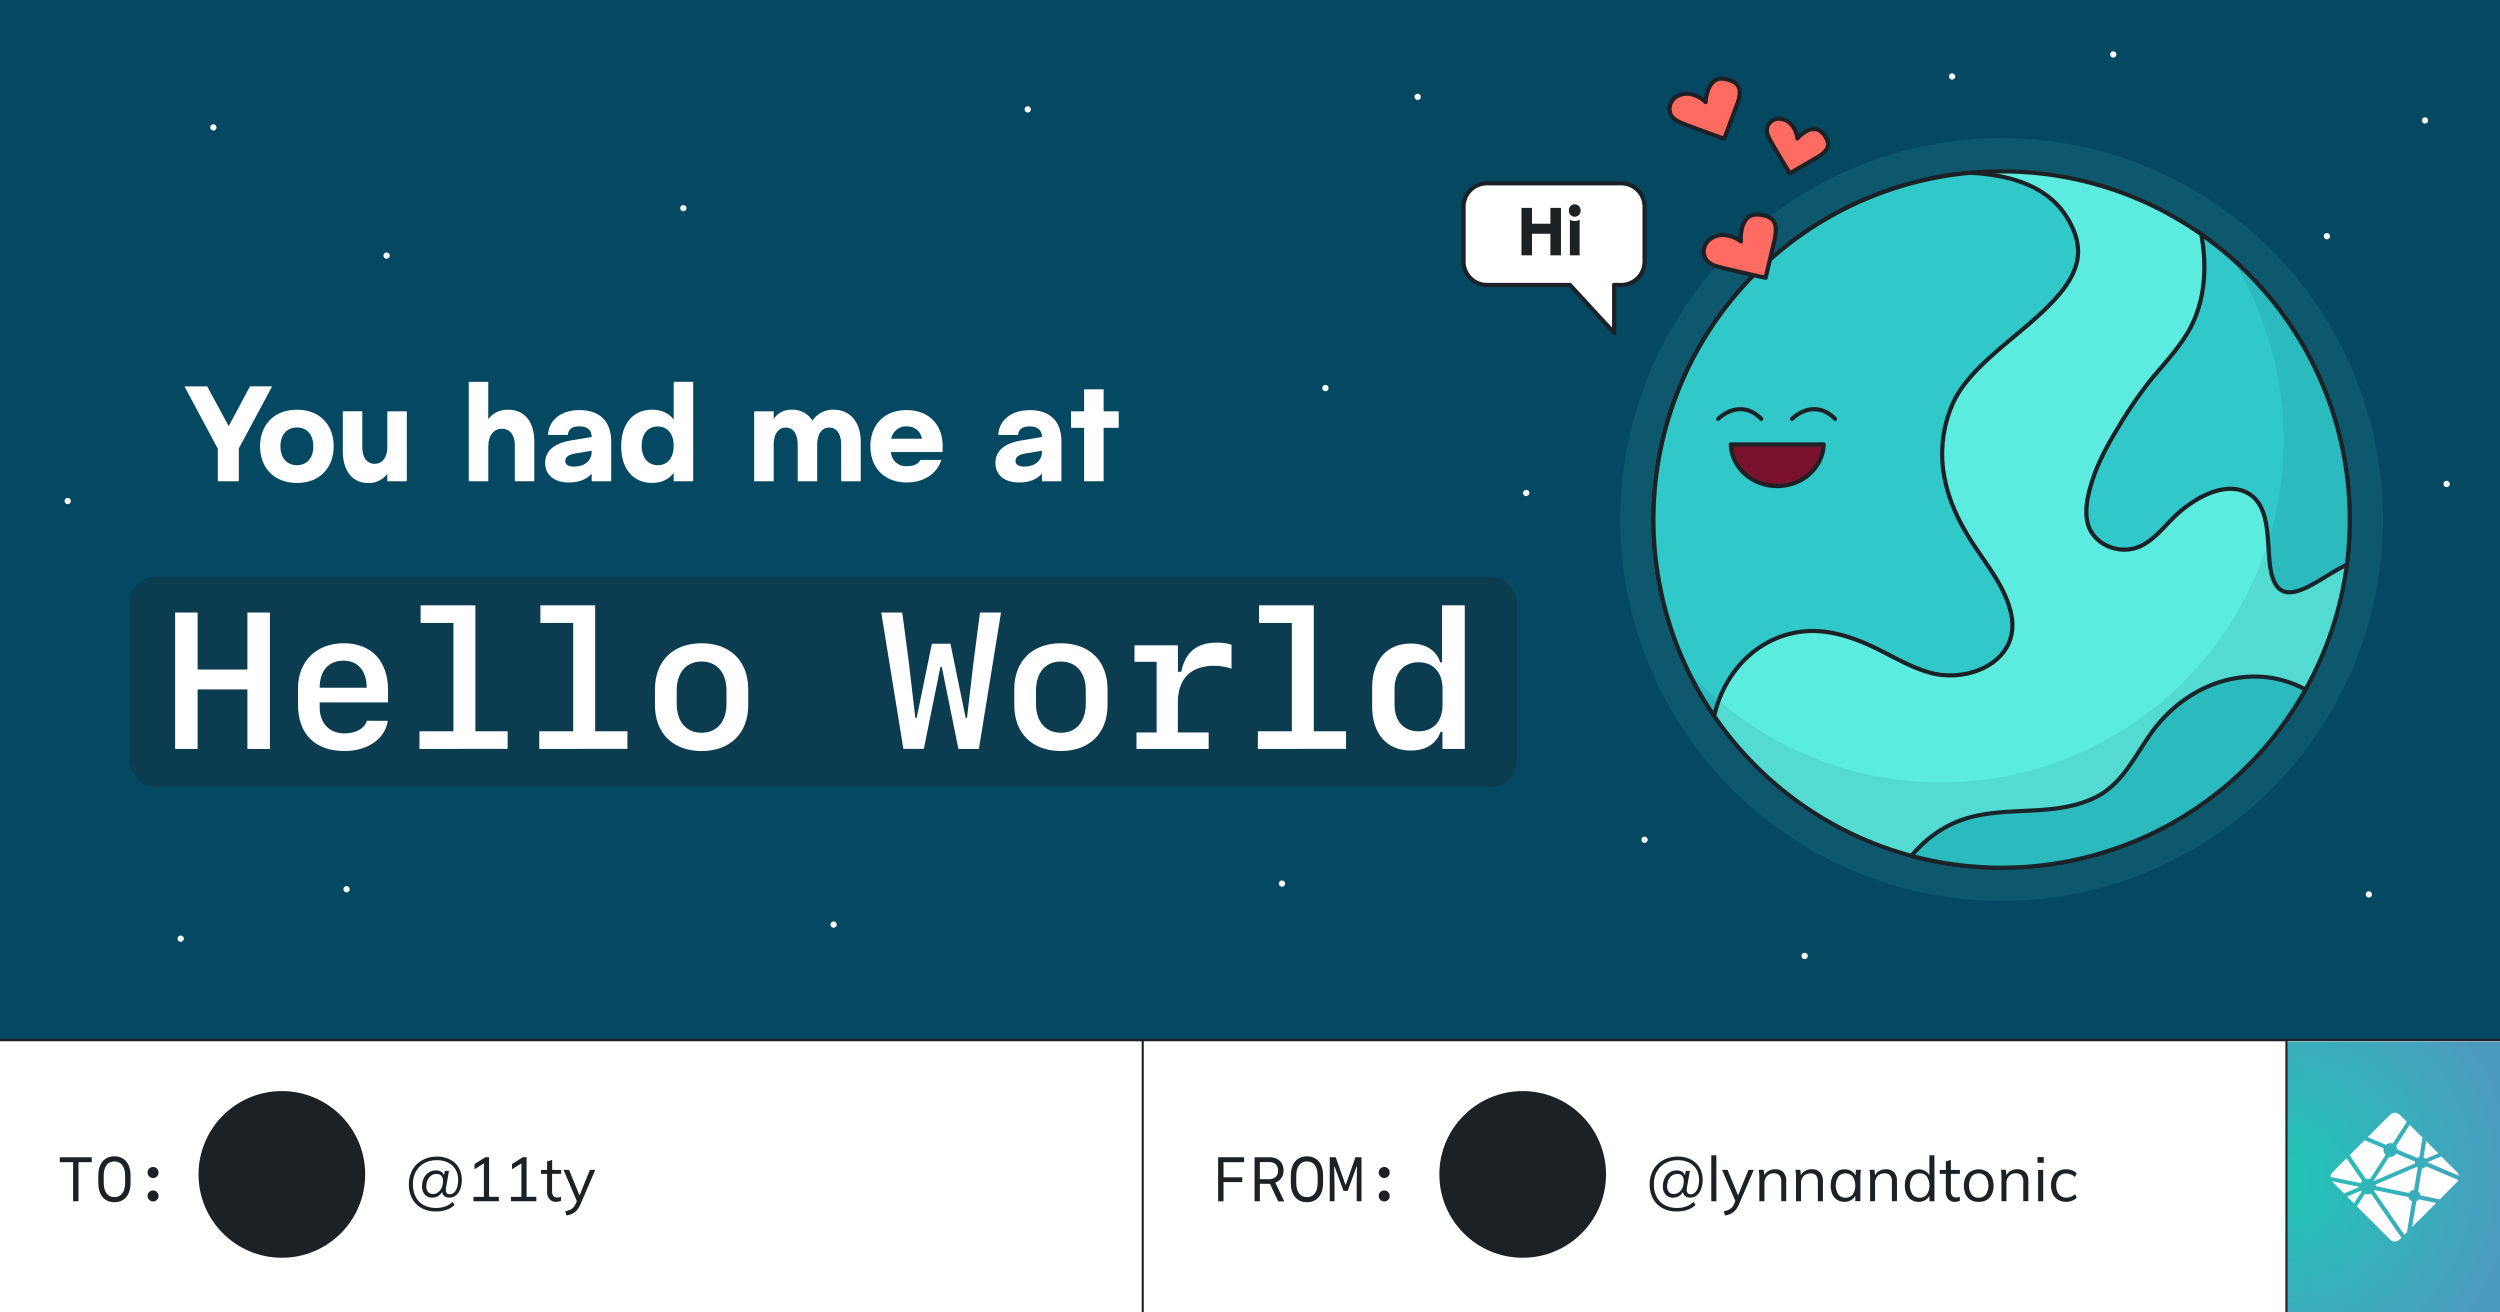 <svg xmlns="http://www.w3.org/2000/svg" xmlns:xlink="http://www.w3.org/1999/xlink" width="1200" height="630" viewBox="0 0 1200 630"><defs><radialGradient id="a" cx="1097.44" cy="565" r="111.35" gradientUnits="userSpaceOnUse"><stop offset="0" stop-color="#20c6b7"/><stop offset="1" stop-color="#4d9abf"/></radialGradient></defs><rect x="-70.07" y="-89.85" width="6221.73" height="2273.11" fill="#a6a6a6"/><rect width="1200" height="498.72" fill="#054861"/><circle cx="960.78" cy="249.36" r="183.06" fill="#5cebdf" opacity="0.1"/><rect x="62.23" y="276.8" width="665.86" height="100.97" rx="12.6" fill="#1c2126" opacity="0.3"/><circle cx="960.78" cy="249.36" r="167.11" fill="#5cebdf" stroke="#1c2126" stroke-miterlimit="10" stroke-width="2"/><path d="M965.21,294c-2.67-11.37-10.1-21-16.51-30.51-6.77-10-12.48-20.61-15-32.55a59.78,59.78,0,0,1,3.58-37.09c3.08-6.87,8-12.74,13.33-18,11.58-11.53,25.4-20.68,36.35-32.87,4.49-5,8.54-10.77,10-17.42,1.66-7.44-.83-14.67-4.69-21C982.79,89,964.56,84.16,947.45,83.05l-1.91-.1A167.11,167.11,0,0,0,822.83,343.68a56.57,56.57,0,0,1,2.67-8.76c6.82-17.19,21.6-30,40.31-31.83,9.64-.95,18.93,1.47,27.81,5,11.07,4.44,21.11,11.53,32.65,14.76C945.46,328.26,970.6,316.91,965.21,294Z" fill="#30c8c9" stroke="#1c2126" stroke-miterlimit="10" stroke-width="2"/><path d="M1049.4,160.8c-4.94,7.87-11.37,14.66-17.25,21.81A200.49,200.49,0,0,0,1016.86,205c-5,8.14-9.68,16.66-12.59,25.8-2.38,7.5-4.82,17.69-.25,24.84,4.19,6.56,12.8,9.52,20.24,7.63,8.13-2.07,13.76-9.71,19.5-15.28,8.22-8,24.23-18.13,35.86-10.88,8.52,5.32,8.64,17.54,9.33,26.39.49,6.17.52,20.22,9.28,20.78,7.94.52,18.6-8.71,28.26-13.22a167.23,167.23,0,0,0-69.88-158.56C1059.63,128.86,1058.42,146.42,1049.4,160.8Z" fill="#30c8c9" stroke="#1c2126" stroke-miterlimit="10" stroke-width="2"/><path d="M1085.05,324.83c-19-.93-36.36,7.94-48.59,22.1-10.41,12.05-15.8,28.69-31.05,36-19.72,9.43-42.16,3.63-62.42,10.17-10.39,3.36-18.79,9.72-25.51,17.7A167.28,167.28,0,0,0,1106.63,331,50.53,50.53,0,0,0,1085.05,324.83Z" fill="#30c8c9" stroke="#1c2126" stroke-miterlimit="10" stroke-width="2"/><path d="M778.18,88H713.73a11.2,11.2,0,0,0-11.21,11.2v26.37a11.2,11.2,0,0,0,11.21,11.2h39.86l21.19,23v-23h3.4a11.2,11.2,0,0,0,11.21-11.2V99.24A11.2,11.2,0,0,0,778.18,88Z" fill="#fff" stroke="#1c2126" stroke-linecap="round" stroke-linejoin="round" stroke-width="2"/><path d="M749.26,99.79v22.77h-5.07V112.21h-8.82v10.35H730.3V99.79h5.07v7.59h8.82V99.79Z" fill="#1c2126"/><path d="M758.68,101.05a2.81,2.81,0,1,1-5.61,0,2.81,2.81,0,1,1,5.61,0Zm-.45,4.35v17.16h-4.68V105.4a3.81,3.81,0,0,0,2.34.69A3.75,3.75,0,0,0,758.23,105.4Z" fill="#1c2126"/><path d="M114.63,215.26V231H104.55v-15.6l-16-29.94H99.45l10.32,19.08L120,185.44h10.62Z" fill="#fff"/><path d="M160.17,214.24c0,10-6.42,17.58-17.64,17.58s-17.7-7.56-17.7-17.58,6.42-17.58,17.7-17.58S160.17,204.22,160.17,214.24Zm-25.56,0c0,5.52,3.06,9.06,7.92,9.06s7.86-3.54,7.86-9.06-3-9.06-7.86-9.06S134.61,208.72,134.61,214.24Z" fill="#fff"/><path d="M195.27,197.44V231h-9.36v-3.6a11,11,0,0,1-9.18,4.44c-7.38,0-12.18-5.52-12.18-15.42v-19h9.36v17.22c0,5.1,2.34,8,5.94,8s6.06-3.06,6.06-7.92V197.44Z" fill="#fff"/><path d="M256.47,212v19h-9.36V213.82c0-5.16-2.46-8-6.24-8s-6.42,3.12-6.42,8l-.06-.42V231H225v-47.7h9.36v17.94a11.26,11.26,0,0,1,9.54-4.56C251.55,196.66,256.47,202.12,256.47,212Z" fill="#fff"/><path d="M293.37,211.84V231H284v-3.66c-2.34,2.7-6,4.26-10.92,4.26-7,0-11.4-3.54-11.4-9.36,0-5.28,3.48-9.3,12.24-10.8L284,209.74c0-3.24-2-5.1-5.82-5.1s-5.4,1.56-5.64,4.14h-9.48c.18-6.18,5.22-11.94,15.12-11.94C287.85,196.84,293.37,202.24,293.37,211.84Zm-9.36,5v-.48l-7.68,1.26c-4,.66-5,2-5,3.78,0,1.5,1.44,2.58,4.14,2.58C280.59,224,284,221.14,284,216.88Z" fill="#fff"/><path d="M332.73,183.28V231h-9.36v-4c-2.22,3-5.7,4.8-10.38,4.8-8.7,0-14.82-6.24-14.82-17.58s6.12-17.58,14.82-17.58c4.68,0,8.16,1.8,10.38,4.74V183.28ZM323.37,214c0-5.94-3.12-9.3-7.68-9.3S308,208.12,308,214s3.24,9.3,7.74,9.3S323.37,219.94,323.37,214Z" fill="#fff"/><path d="M413.13,212v19h-9.36V213.64c0-5.52-2.22-8.4-5.76-8.4s-5.76,3.12-5.76,8.34V231h-9.36V213.64c0-5.52-2.22-8.4-5.76-8.4s-5.76,3.12-5.76,8.34V231H362V197.44h9.36v3.66a10.06,10.06,0,0,1,8.7-4.44,11,11,0,0,1,9.9,5.28,11.79,11.79,0,0,1,10.14-5.28C408,196.66,413.13,202.54,413.13,212Z" fill="#fff"/><path d="M452.43,217H427.65a7.21,7.21,0,0,0,7.62,6.78c3.3,0,5.52-1.08,6.54-3h10c-1.92,6.3-8,10.8-16.62,10.8-10.5,0-17.4-6.9-17.4-17.34s6.78-17.4,17.34-17.4,17.34,6.84,17.34,17.28Zm-24.66-6.42h14.76c-.66-3.78-3.6-5.94-7.44-5.94A7.36,7.36,0,0,0,427.77,210.58Z" fill="#fff"/><path d="M509.48,211.84V231h-9.35v-3.66c-2.34,2.7-6,4.26-10.92,4.26-7,0-11.4-3.54-11.4-9.36,0-5.28,3.48-9.3,12.24-10.8l10.08-1.68c0-3.24-2-5.1-5.82-5.1s-5.4,1.56-5.64,4.14h-9.48c.18-6.18,5.22-11.94,15.12-11.94C504,196.84,509.48,202.24,509.48,211.84Zm-9.35,5v-.48l-7.68,1.26c-4,.66-5,2-5,3.78,0,1.5,1.44,2.58,4.14,2.58C496.71,224,500.13,221.14,500.13,216.88Z" fill="#fff"/><path d="M537,205.36h-7.26V231h-9.36V205.36h-6.3v-7.92h6.3V186.88h9.36v10.56H537Z" fill="#fff"/><path d="M118.75,359.49V330.92H94.86v28.57H84.06V294h10.8v27.38h23.89V294h10.81v65.53Z" fill="#fff"/><path d="M186.14,346c-1.18,8.54-9.63,14.49-20.75,14.49-14.17,0-22.35-8.13-22.35-22.3v-7.77c0-13,8.77-21.66,22-21.66s21.21,8.59,21.21,22.39v6H153.44v2.41c0,7.58,4.68,12.48,11.9,12.48,5.5,0,9.72-2.4,10.76-6.08Zm-32.7-15.89H176c0-8.09-4.18-13-11.13-13C157.71,317.12,153.44,322,153.44,330.11Z" fill="#fff"/><path d="M201.35,359.49V351h16.3V299H201.9v-8.45h26.29V351h15.48v8.45Z" fill="#fff"/><path d="M258.84,359.49V351h16.3V299H259.39v-8.45h26.29V351h15.48v8.45Z" fill="#fff"/><path d="M314.38,338.42v-7.59c0-13.53,8.67-22.07,22.38-22.07s22.39,8.54,22.39,22.07v7.59c0,13.53-8.67,22.07-22.39,22.07S314.38,352,314.38,338.42Zm10.44-7v6.41c0,8.58,4.59,13.89,11.94,13.89s11.95-5.31,11.95-13.89v-6.41c0-8.58-4.59-13.89-11.95-13.89S324.82,322.84,324.82,331.42Z" fill="#fff"/><path d="M451.43,320l-8,39.46h-9.81L423,294h10.08l3.18,24.11,3.09,26.48H440l7.31-35.6h8.9l7.31,35.6h.64l3.09-26.48L470.41,294h10.08l-10.63,65.53h-9.81l-8-39.46Z" fill="#fff"/><path d="M486.85,338.42v-7.59c0-13.53,8.67-22.07,22.38-22.07s22.39,8.54,22.39,22.07v7.59c0,13.53-8.67,22.07-22.39,22.07S486.85,352,486.85,338.42Zm10.44-7v6.41c0,8.58,4.59,13.89,11.94,13.89s11.95-5.31,11.95-13.89v-6.41c0-8.58-4.59-13.89-11.95-13.89S497.29,322.84,497.29,331.42Z" fill="#fff"/><path d="M565.36,351.59h14.8v7.9H545.52v-7.9h9.67V317.67H544.56v-7.91H565.4v12.72H567c2-9.58,7.58-14,17-14a20.83,20.83,0,0,1,7.13,1V321a25.07,25.07,0,0,0-8.22-1.41c-11.49,0-17.53,6.27-17.53,17.76Z" fill="#fff"/><path d="M603.78,359.49V351h16.3V299H604.32v-8.45h26.29V351H646.1v8.45Z" fill="#fff"/><path d="M658.63,339v-8.86c0-13.21,7.09-21.25,18.48-21.25,7.18,0,12.31,3.22,14.17,9h.91V290.55h10.9v68.94H692.37v-8.18h-.91c-2.09,5.82-7.13,8.95-14.35,8.95C665.72,360.26,658.63,352.27,658.63,339Zm33.79-.64v-7.76c0-7.86-4.41-12.72-11.49-12.72s-11.54,4.91-11.54,12.72v7.76c0,7.81,4.41,12.67,11.54,12.67S692.42,346.18,692.42,338.37Z" fill="#fff"/><path d="M1071.18,123.93a164.44,164.44,0,0,1-261,197.9,167.12,167.12,0,1,0,261-197.9Z" fill="#054861" opacity="0.1"/><path d="M1014.35,27.64a1.5,1.5,0,0,0,0-3,1.5,1.5,0,0,0,0,3Z" fill="#fff"/><path d="M937,38.2a1.5,1.5,0,0,0,0-3,1.5,1.5,0,0,0,0,3Z" fill="#fff"/><path d="M680.48,48a1.5,1.5,0,0,0,0-3,1.5,1.5,0,0,0,0,3Z" fill="#fff"/><path d="M636.21,187.78a1.5,1.5,0,0,0,0-3,1.5,1.5,0,0,0,0,3Z" fill="#fff"/><path d="M732.56,238.13a1.5,1.5,0,0,0,0-3,1.5,1.5,0,0,0,0,3Z" fill="#fff"/><path d="M615.37,425.62a1.5,1.5,0,0,0,0-3,1.5,1.5,0,0,0,0,3Z" fill="#fff"/><path d="M789.39,404.59a1.5,1.5,0,0,0,0-3,1.5,1.5,0,0,0,0,3Z" fill="#fff"/><path d="M866.23,460.34a1.5,1.5,0,0,0,0-3,1.5,1.5,0,0,0,0,3Z" fill="#fff"/><path d="M1137.06,430.83a1.5,1.5,0,0,0,0-3,1.5,1.5,0,0,0,0,3Z" fill="#fff"/><path d="M1174.39,233.79a1.5,1.5,0,0,0,0-3,1.5,1.5,0,0,0,0,3Z" fill="#fff"/><path d="M1116.9,114.87a1.5,1.5,0,0,0,0-3,1.5,1.5,0,0,0,0,3Z" fill="#fff"/><path d="M1164,59.31a1.5,1.5,0,0,0,0-3,1.5,1.5,0,0,0,0,3Z" fill="#fff"/><path d="M328,101.41a1.5,1.5,0,0,0,0-3,1.5,1.5,0,0,0,0,3Z" fill="#fff"/><path d="M185.57,124.19a1.5,1.5,0,0,0,0-3,1.5,1.5,0,0,0,0,3Z" fill="#fff"/><path d="M102.41,62.68a1.5,1.5,0,0,0,0-3,1.5,1.5,0,0,0,0,3Z" fill="#fff"/><path d="M877.46,68.73a7,7,0,0,0-1.15-2.92,7.78,7.78,0,0,0-4-3.67,7.16,7.16,0,0,0-5.55,1,16,16,0,0,0-4,3.29,12.86,12.86,0,0,0-2.83-6.6,8,8,0,0,0-6.5-2.84,5.87,5.87,0,0,0-5.24,4.43c-.44,2.31.76,4.58,1.93,6.62q4.39,7.65,9,15.15L872,75.7C874.7,74.12,877.77,71.84,877.46,68.73Z" fill="#ff6b60" stroke="#1c2126" stroke-linejoin="round" stroke-width="2"/><path d="M833.53,40.32a8,8,0,0,0-3.15-1.77c-2-.72-4.26-1.19-6.24-.4s-3.41,2.88-4.22,5a18.54,18.54,0,0,0-1.2,5.84,14.79,14.79,0,0,0-7.31-3.85,9.25,9.25,0,0,0-7.9,2.18A6.76,6.76,0,0,0,802,55.05c1.28,2.39,4,3.56,6.54,4.54q9.48,3.64,19.09,7l6-16.06C835,47.15,836.07,42.89,833.53,40.32Z" fill="#ff6b60" stroke="#1c2126" stroke-linejoin="round" stroke-width="2"/><path d="M850.14,104.82a8.86,8.86,0,0,0-3.56-1.45c-2.22-.49-4.66-.69-6.64.41s-3.22,3.49-3.79,5.8a19.2,19.2,0,0,0-.49,6.32,15.78,15.78,0,0,0-8.24-3.09,9.81,9.81,0,0,0-8,3.35,7.17,7.17,0,0,0-.52,8.39c1.66,2.36,4.7,3.23,7.5,3.92q10.5,2.59,21.08,4.86l4.23-17.75C852.56,111.84,853.16,107.19,850.14,104.82Z" fill="#ff6b60" stroke="#1c2126" stroke-linejoin="round" stroke-width="2"/><path d="M400.14,445.3a1.5,1.5,0,0,0,0-3,1.5,1.5,0,0,0,0,3Z" fill="#fff"/><path d="M166.35,428.35a1.5,1.5,0,0,0,0-3,1.5,1.5,0,0,0,0,3Z" fill="#fff"/><path d="M86.73,452.07a1.5,1.5,0,0,0,0-3,1.5,1.5,0,0,0,0,3Z" fill="#fff"/><path d="M493.31,54a1.5,1.5,0,0,0,0-3,1.5,1.5,0,0,0,0,3Z" fill="#fff"/><path d="M32.51,242a1.5,1.5,0,0,0,0-3,1.5,1.5,0,0,0,0,3Z" fill="#fff"/><path d="M824.74,201.05s10.16-10.49,20.65,0" fill="none" stroke="#1c2126" stroke-linecap="round" stroke-miterlimit="10" stroke-width="2"/><path d="M860.16,201.05s10.17-10.49,20.66,0" fill="none" stroke="#1c2126" stroke-linecap="round" stroke-miterlimit="10" stroke-width="2"/><path d="M830.78,213.32c.36,11.09,10.19,20,22.3,20s21.94-8.89,22.3-20Z" fill="#7a122d" stroke="#1c2126" stroke-linecap="round" stroke-linejoin="round" stroke-width="2"/><rect y="500" width="1200" height="130" fill="#fff"/><rect x="1097.49" y="500" width="102.51" height="130" fill="url(#a)"/><line y1="499.19" x2="1200" y2="499.19" fill="none" stroke="#1c2126" stroke-miterlimit="10"/><line x1="1097.49" y1="498.72" x2="1097.49" y2="630" fill="none" stroke="#1c2126" stroke-miterlimit="10"/><path d="M35.09,576.62V557.86H28.7v-2.38H44.05v2.38H37.67v18.76Z" fill="#1c2126"/><path d="M54.92,577.06c-4.8,0-7.75-3.46-7.75-9.3v-3.41c0-5.85,2.95-9.31,7.75-9.31s7.75,3.46,7.75,9.31v3.41C62.67,573.6,59.73,577.06,54.92,577.06Zm5.14-9.31v-3.39c0-4.41-1.93-6.87-5.14-6.87s-5.14,2.46-5.14,6.87v3.39c0,4.4,1.93,6.87,5.14,6.87S60.06,572.15,60.06,567.75Z" fill="#1c2126"/><path d="M70.82,562.75a2.65,2.65,0,1,1,2.65,2.71A2.7,2.7,0,0,1,70.82,562.75Zm0,11.25a2.65,2.65,0,1,1,2.65,2.71A2.69,2.69,0,0,1,70.82,574Z" fill="#1c2126"/><path d="M209.27,581.51a14.89,14.89,0,0,1-5.34-.91,11.41,11.41,0,0,1-6.75-6.75,14.91,14.91,0,0,1-.93-5.39,14.58,14.58,0,0,1,1-5.4,11.83,11.83,0,0,1,2.76-4.18,12.58,12.58,0,0,1,4.26-2.72,14.82,14.82,0,0,1,5.43-1,14.26,14.26,0,0,1,4.87.8,11,11,0,0,1,3.8,2.26,9.83,9.83,0,0,1,2.44,3.51,11.69,11.69,0,0,1,.86,4.56,12.33,12.33,0,0,1-.75,4.5,6.89,6.89,0,0,1-2.07,3,4.86,4.86,0,0,1-3.12,1.05,3.48,3.48,0,0,1-2.73-1,3.58,3.58,0,0,1-.78-2.81l.54.15a6.19,6.19,0,0,1-2.18,2.75,5.2,5.2,0,0,1-3,.94,4.69,4.69,0,0,1-3.68-1.45,5.79,5.79,0,0,1-1.3-4,8.75,8.75,0,0,1,.85-3.94,6.69,6.69,0,0,1,2.36-2.7,6.14,6.14,0,0,1,3.42-1,4.45,4.45,0,0,1,2.77.81,3.8,3.8,0,0,1,1.4,2.28H213l.51-2.82h2l-1.38,7.77c0,.26-.08.51-.11.75s0,.46,0,.66a2.16,2.16,0,0,0,.46,1.5,1.81,1.81,0,0,0,1.4.51,2.93,2.93,0,0,0,2.1-.87,5.81,5.81,0,0,0,1.41-2.41,11.59,11.59,0,0,0,.51-3.62,10.11,10.11,0,0,0-.72-3.9,8.21,8.21,0,0,0-2.07-3,9.34,9.34,0,0,0-3.23-1.89,12.51,12.51,0,0,0-4.18-.66,12.93,12.93,0,0,0-4.73.83,10.42,10.42,0,0,0-3.63,2.34,10.18,10.18,0,0,0-2.32,3.64,13.24,13.24,0,0,0-.81,4.74,12.85,12.85,0,0,0,1.35,6.09,9.3,9.3,0,0,0,3.86,3.92,12.09,12.09,0,0,0,5.89,1.36,12.82,12.82,0,0,0,4.53-.76,8.71,8.71,0,0,0,3.36-2.18l1,1.47a9.5,9.5,0,0,1-3.8,2.34A15.33,15.33,0,0,1,209.27,581.51Zm-1.44-8.4a4,4,0,0,0,2.46-.79,5.3,5.3,0,0,0,1.69-2.21,8,8,0,0,0,.62-3.21,3.73,3.73,0,0,0-.75-2.55,3,3,0,0,0-2.37-.84,4.29,4.29,0,0,0-2.48.75,5.1,5.1,0,0,0-1.72,2.07,7,7,0,0,0-.63,3.06,4.12,4.12,0,0,0,.82,2.76A3,3,0,0,0,207.83,573.11Z" fill="#1c2126"/><path d="M227.27,576.62v-2.13h5V557.6h1.32l-5.82,3.63v-2.49l5.19-3.27h1.8v19h4.68v2.13Z" fill="#1c2126"/><path d="M245.27,576.62v-2.13h5V557.6h1.32l-5.82,3.63v-2.49l5.19-3.27h1.8v19h4.68v2.13Z" fill="#1c2126"/><path d="M267.17,576.89a4.37,4.37,0,0,1-3.39-1.27,5.55,5.55,0,0,1-1.17-3.86v-8.31h-2.94v-1.89h2.94v-4.11l2.43-.69v4.8h4.32v1.89H265v8a4.16,4.16,0,0,0,.61,2.57,2.23,2.23,0,0,0,1.85.76,4.52,4.52,0,0,0,1-.1,5.14,5.14,0,0,0,.81-.26v2a4.69,4.69,0,0,1-1,.29A6.46,6.46,0,0,1,267.17,576.89Z" fill="#1c2126"/><path d="M271.91,583.43l-.57-2a12.5,12.5,0,0,0,2.35-.76,4.67,4.67,0,0,0,1.58-1.16,6.51,6.51,0,0,0,1.08-1.8l.78-1.77-.06,1-6.57-15.39h2.64l5.43,13.23h-.78l5.37-13.23h2.55l-7,16.32a11.58,11.58,0,0,1-1.32,2.42,7.58,7.58,0,0,1-1.55,1.59,7,7,0,0,1-1.81,1A13.08,13.08,0,0,1,271.91,583.43Z" fill="#1c2126"/><circle cx="135.29" cy="563.72" r="40" fill="#1c2126"/><path d="M1163.33,555.54h0l0,0a.19.19,0,0,1,0-.15l1.25-7.62,5.84,5.85-6.08,2.58h-.08l0,0A2.57,2.57,0,0,0,1163.33,555.54Zm8.48-.46,6.25,6.25c1.3,1.3,2,1.95,2.19,2.7l.09.33L1165.4,558h0c-.06,0-.12,0-.12-.11s.07-.1.13-.12h0Zm8.27,11.29a11.28,11.28,0,0,1-2,2.3l-7,7.05-9.12-1.9h0c-.09,0-.17,0-.17-.1a2.75,2.75,0,0,0-1.06-1.93s0-.09,0-.14v0l1.71-10.52v0c0-.08,0-.17.1-.17a2.81,2.81,0,0,0,1.87-1.07.1.1,0,0,1,0,0,.22.22,0,0,1,.17,0l15.56,6.58Zm-10.68,11-11.59,11.58,2-12.19h0a.09.09,0,0,1,0-.05s0,0,.09-.07h0a2.88,2.88,0,0,0,1.12-.83.25.25,0,0,1,.15-.1h0l8.16,1.68Zm-14,14-1.31,1.3-14.44-20.87,0,0a.18.18,0,0,1,0-.1s0,0,0-.06v0a2.12,2.12,0,0,0,.12-.2l0-.06h0a.27.27,0,0,1,.08-.1.17.17,0,0,1,.12,0l16,3.3a.18.18,0,0,1,.12.05.09.09,0,0,1,0,.07,2.81,2.81,0,0,0,1.66,1.89s0,.08,0,.13l0,.07C1157.55,578,1155.82,588.53,1155.36,591.38Zm-2.73,2.72a6.1,6.1,0,0,1-2.17,1.67,3.24,3.24,0,0,1-2,0c-.75-.24-1.4-.89-2.7-2.19l-14.5-14.5,3.79-5.88a.2.2,0,0,1,.06-.07.16.16,0,0,1,.15,0A3.93,3.93,0,0,0,1138,573s.09,0,.12,0l0,0,14.51,21.06Zm-22.72-16.42-3.32-3.33,6.57-2.8h0s.09.05.11.1l.21.3,0,0a.09.09,0,0,1,0,.08l-3.63,5.63Zm-4.8-4.8-4.21-4.21c-.71-.71-1.23-1.23-1.59-1.68l12.8,2.65h0c.08,0,.17,0,.17.1s-.1.12-.18.15l0,0Zm-6.54-8a3.54,3.54,0,0,1,.15-.8c.24-.75.89-1.4,2.18-2.7l5.39-5.39q3.72,5.4,7.46,10.78c0,.06.09.13,0,.18a4.35,4.35,0,0,0-.63.85.28.28,0,0,1-.09.1H1133l-14.43-3Zm9.16-10.33,7.24-7.24c.68.3,3.16,1.34,5.38,2.28l3.68,1.56a.17.17,0,0,1,.11.09.12.12,0,0,1,0,.1,3.22,3.22,0,0,0,.85,2.94s0,.12,0,.18l0,0-7.35,11.38a.31.31,0,0,1-.07.09.22.22,0,0,1-.14,0,3.2,3.2,0,0,0-.87-.12,5.05,5.05,0,0,0-.84.1h0s-.06,0-.08,0a.3.3,0,0,1-.08-.08l-7.75-11.31Zm8.71-8.7,9.37-9.38c1.3-1.3,2-1.95,2.7-2.19a3.24,3.24,0,0,1,2,0c.75.24,1.4.89,2.7,2.19l2,2-6.67,10.33-.07.08a.22.22,0,0,1-.14,0,3.39,3.39,0,0,0-3.1.59s-.11,0-.16,0C1144.18,549.07,1137.41,546.21,1136.44,545.8Zm20.16-5.93,6.16,6.15-1.48,9.19v0a.14.14,0,0,1,0,.06s0,0-.08.05a2.8,2.8,0,0,0-.88.44l0,0a.1.1,0,0,1-.07,0s0,0-.07,0l-9.38-4h0c-.06,0-.13-.05-.13-.12a3.39,3.39,0,0,0-.5-1.47c0-.08-.09-.15,0-.23Zm-6.34,13.88,8.8,3.72a.19.19,0,0,1,.12.09.17.17,0,0,1,0,.1,1.79,1.79,0,0,0,0,.42v.25c0,.06-.06.08-.12.11h0l-19.58,8.35a.11.11,0,0,1-.09,0s0-.12,0-.18l0,0,7.23-11.19v0c0-.07.09-.15.17-.15l.07,0a3.75,3.75,0,0,0,.45,0,3.25,3.25,0,0,0,2.73-1.45l0-.06A.15.15,0,0,1,1150.26,553.75Zm-10.07,14.81,19.8-8.45a.09.09,0,0,1,.06,0,2.82,2.82,0,0,0,.29.25l0,0s.08.05.09.1a.08.08,0,0,1,0,0L1158.77,571v0c0,.08,0,.17-.1.17a2.75,2.75,0,0,0-2.21,1.37h0a.18.18,0,0,1-.08.09.14.14,0,0,1-.11,0l-15.8-3.25S1140.21,568.56,1140.19,568.56Z" fill="#fff"/><line x1="548.51" y1="498.72" x2="548.51" y2="630" fill="none" stroke="#1c2126" stroke-miterlimit="10"/><path d="M584.7,576.62V555.48h12.46v2.38h-9.87v7.25h9v2.3h-9v9.21Z" fill="#1c2126"/><path d="M604.74,568.2v8.42h-2.55V555.48h7.09c4.19,0,6.81,2.44,6.81,6.36a5.91,5.91,0,0,1-3.94,5.83l4.31,9h-2.92l-3.94-8.42Zm0-2.18h4.19c2.91,0,4.55-1.48,4.55-4.12s-1.61-4.12-4.44-4.12h-4.3Z" fill="#1c2126"/><path d="M627.34,577.06c-4.81,0-7.75-3.46-7.75-9.3v-3.41c0-5.85,2.94-9.31,7.75-9.31s7.75,3.46,7.75,9.31v3.41C635.09,573.6,632.14,577.06,627.34,577.06Zm5.14-9.31v-3.39c0-4.41-1.93-6.87-5.14-6.87s-5.14,2.46-5.14,6.87v3.39c0,4.4,1.93,6.87,5.14,6.87S632.48,572.15,632.48,567.75Z" fill="#1c2126"/><path d="M640.57,576.62h-2.3V555.48h2.88l4.65,13.13H646l4.61-13.13h2.9v21.14h-2.3v-8.11l.13-8.56h-.19l-4.25,11.71h-2L640.62,560h-.19l.14,8.56Z" fill="#1c2126"/><path d="M661.78,562.75a2.65,2.65,0,1,1,2.65,2.71A2.7,2.7,0,0,1,661.78,562.75Zm0,11.25a2.65,2.65,0,1,1,2.65,2.71A2.69,2.69,0,0,1,661.78,574Z" fill="#1c2126"/><path d="M804.86,581.51a14.89,14.89,0,0,1-5.34-.91,11.41,11.41,0,0,1-6.75-6.75,14.91,14.91,0,0,1-.93-5.39,14.58,14.58,0,0,1,1-5.4,11.83,11.83,0,0,1,2.76-4.18,12.58,12.58,0,0,1,4.26-2.72,14.82,14.82,0,0,1,5.43-1,14.31,14.31,0,0,1,4.88.8,11,11,0,0,1,3.79,2.26,10,10,0,0,1,2.45,3.51,11.69,11.69,0,0,1,.85,4.56,12.33,12.33,0,0,1-.75,4.5,6.89,6.89,0,0,1-2.07,3,4.86,4.86,0,0,1-3.12,1.05,3.48,3.48,0,0,1-2.73-1,3.58,3.58,0,0,1-.78-2.81l.54.15a6.18,6.18,0,0,1-2.17,2.75,5.24,5.24,0,0,1-3,.94,4.67,4.67,0,0,1-3.67-1.45,5.8,5.8,0,0,1-1.31-4,8.75,8.75,0,0,1,.86-3.94,6.66,6.66,0,0,1,2.35-2.7,6.14,6.14,0,0,1,3.42-1,4.48,4.48,0,0,1,2.78.81,3.79,3.79,0,0,1,1.39,2.28h-.36l.51-2.82h2l-1.38,7.77c0,.26-.07.51-.1.75a5.42,5.42,0,0,0,0,.66,2.16,2.16,0,0,0,.47,1.5,1.78,1.78,0,0,0,1.39.51,2.93,2.93,0,0,0,2.1-.87,5.81,5.81,0,0,0,1.41-2.41,11.59,11.59,0,0,0,.51-3.62,10.11,10.11,0,0,0-.72-3.9,8.21,8.21,0,0,0-2.07-3,9.29,9.29,0,0,0-3.22-1.89,12.57,12.57,0,0,0-4.19-.66,12.88,12.88,0,0,0-4.72.83,10.42,10.42,0,0,0-3.63,2.34,10.21,10.21,0,0,0-2.33,3.64,13.24,13.24,0,0,0-.81,4.74,12.85,12.85,0,0,0,1.35,6.09,9.35,9.35,0,0,0,3.86,3.92,12.12,12.12,0,0,0,5.89,1.36,12.82,12.82,0,0,0,4.53-.76,8.71,8.71,0,0,0,3.36-2.18l1,1.47A9.46,9.46,0,0,1,810,580.7,15.39,15.39,0,0,1,804.86,581.51Zm-1.44-8.4a4,4,0,0,0,2.46-.79,5.31,5.31,0,0,0,1.7-2.21,8,8,0,0,0,.61-3.21,3.73,3.73,0,0,0-.75-2.55,3,3,0,0,0-2.37-.84,4.26,4.26,0,0,0-2.47.75,5.12,5.12,0,0,0-1.73,2.07,7,7,0,0,0-.63,3.06,4.12,4.12,0,0,0,.83,2.76A2.93,2.93,0,0,0,803.42,573.11Z" fill="#1c2126"/><path d="M821.42,576.62V554.54h2.43v22.08Z" fill="#1c2126"/><path d="M828,583.43l-.57-2a12.62,12.62,0,0,0,2.36-.76,4.63,4.63,0,0,0,1.57-1.16,6.51,6.51,0,0,0,1.08-1.8l.78-1.77-.06,1-6.57-15.39h2.64l5.43,13.23h-.78l5.37-13.23h2.55l-7,16.32a11.58,11.58,0,0,1-1.32,2.42,7.55,7.55,0,0,1-1.54,1.59,7.06,7.06,0,0,1-1.82,1A13.08,13.08,0,0,1,828,583.43Z" fill="#1c2126"/><path d="M844.49,576.62V565c0-.56,0-1.13-.07-1.72s-.11-1.18-.17-1.76h2.34l.3,3.3h-.36a5.21,5.21,0,0,1,2.12-2.65,6.19,6.19,0,0,1,3.37-.92,5.35,5.35,0,0,1,4,1.43,6.29,6.29,0,0,1,1.36,4.48v9.42H855v-9.27a4.63,4.63,0,0,0-.85-3.1,3.36,3.36,0,0,0-2.66-1,4.38,4.38,0,0,0-3.33,1.29,4.79,4.79,0,0,0-1.23,3.45v8.61Z" fill="#1c2126"/><path d="M862.07,576.62V565c0-.56,0-1.13-.07-1.72s-.11-1.18-.17-1.76h2.34l.3,3.3h-.36a5.21,5.21,0,0,1,2.12-2.65,6.19,6.19,0,0,1,3.37-.92,5.35,5.35,0,0,1,4,1.43A6.29,6.29,0,0,1,875,567.2v9.42h-2.43v-9.27a4.63,4.63,0,0,0-.85-3.1,3.36,3.36,0,0,0-2.66-1,4.38,4.38,0,0,0-3.33,1.29A4.79,4.79,0,0,0,864.5,568v8.61Z" fill="#1c2126"/><path d="M885.38,576.89a6.44,6.44,0,0,1-3.51-.94,6.25,6.25,0,0,1-2.32-2.69,11,11,0,0,1,0-8.37,6.14,6.14,0,0,1,2.32-2.67,6.52,6.52,0,0,1,3.51-.93,6,6,0,0,1,3.53,1,4.85,4.85,0,0,1,2,2.8h-.36l.33-3.57h2.34c-.06.58-.11,1.17-.16,1.76s-.08,1.16-.08,1.72v11.58h-2.43v-3.54h.33a4.78,4.78,0,0,1-2,2.79A6,6,0,0,1,885.38,576.89Zm.48-2a4.25,4.25,0,0,0,3.42-1.48,8.14,8.14,0,0,0,0-8.7,4.65,4.65,0,0,0-6.82,0,8,8,0,0,0,0,8.7A4.25,4.25,0,0,0,885.86,574.91Z" fill="#1c2126"/><path d="M897.65,576.62V565c0-.56,0-1.13-.07-1.72s-.11-1.18-.17-1.76h2.34l.3,3.3h-.36a5.21,5.21,0,0,1,2.12-2.65,6.19,6.19,0,0,1,3.37-.92,5.35,5.35,0,0,1,4,1.43,6.29,6.29,0,0,1,1.36,4.48v9.42h-2.43v-9.27a4.63,4.63,0,0,0-.85-3.1,3.36,3.36,0,0,0-2.66-1,4.38,4.38,0,0,0-3.33,1.29,4.79,4.79,0,0,0-1.23,3.45v8.61Z" fill="#1c2126"/><path d="M920.93,576.89a6.39,6.39,0,0,1-3.48-.94,6.25,6.25,0,0,1-2.32-2.69,11,11,0,0,1,0-8.37,6.14,6.14,0,0,1,2.32-2.67,6.47,6.47,0,0,1,3.48-.93,6.09,6.09,0,0,1,3.53,1,4.93,4.93,0,0,1,2,2.76h-.36V554.54h2.43v22.08h-2.4V573h.33a4.86,4.86,0,0,1-2,2.84A6.08,6.08,0,0,1,920.93,576.89Zm.51-2a4.3,4.3,0,0,0,3.42-1.48,8,8,0,0,0,0-8.7,4.31,4.31,0,0,0-3.42-1.49,4.26,4.26,0,0,0-3.4,1.49,8,8,0,0,0,0,8.7A4.25,4.25,0,0,0,921.44,574.91Z" fill="#1c2126"/><path d="M938.57,576.89a4.37,4.37,0,0,1-3.39-1.27,5.55,5.55,0,0,1-1.17-3.86v-8.31h-2.94v-1.89H934v-4.11l2.43-.69v4.8h4.32v1.89h-4.32v8a4.16,4.16,0,0,0,.62,2.57,2.21,2.21,0,0,0,1.84.76,4.52,4.52,0,0,0,1-.1,5.14,5.14,0,0,0,.81-.26v2a4.59,4.59,0,0,1-1,.29A6.57,6.57,0,0,1,938.57,576.89Z" fill="#1c2126"/><path d="M949.76,576.89A7.26,7.26,0,0,1,946,576a6.3,6.3,0,0,1-2.48-2.7,10.4,10.4,0,0,1,0-8.33,6.31,6.31,0,0,1,2.48-2.68,7.27,7.27,0,0,1,3.76-1,7.37,7.37,0,0,1,3.8,1,6.39,6.39,0,0,1,2.49,2.68,10.3,10.3,0,0,1,0,8.33,6.39,6.39,0,0,1-2.49,2.7A7.36,7.36,0,0,1,949.76,576.89Zm0-2a4.25,4.25,0,0,0,3.42-1.48,8.14,8.14,0,0,0,0-8.7,4.64,4.64,0,0,0-6.81,0,8.14,8.14,0,0,0,0,8.7A4.21,4.21,0,0,0,949.76,574.91Z" fill="#1c2126"/><path d="M960.71,576.62V565c0-.56,0-1.13-.07-1.72s-.11-1.18-.17-1.76h2.34l.3,3.3h-.36a5.21,5.21,0,0,1,2.12-2.65,6.19,6.19,0,0,1,3.37-.92,5.35,5.35,0,0,1,4,1.43,6.29,6.29,0,0,1,1.36,4.48v9.42h-2.43v-9.27a4.63,4.63,0,0,0-.85-3.1,3.36,3.36,0,0,0-2.66-1,4.38,4.38,0,0,0-3.33,1.29,4.79,4.79,0,0,0-1.23,3.45v8.61Z" fill="#1c2126"/><path d="M978,558.14v-2.73h3v2.73Zm.3,18.48V561.56h2.43v15.06Z" fill="#1c2126"/><path d="M991.76,576.89a7.46,7.46,0,0,1-3.85-1,6.41,6.41,0,0,1-2.52-2.73,9.29,9.29,0,0,1-.89-4.2,8.93,8.93,0,0,1,.9-4.18,6.2,6.2,0,0,1,2.54-2.63,7.79,7.79,0,0,1,3.82-.9,8,8,0,0,1,2.81.51,6,6,0,0,1,2.26,1.44L996,565a6,6,0,0,0-2-1.29,5.69,5.69,0,0,0-2.09-.42,4.57,4.57,0,0,0-3.63,1.47A6.32,6.32,0,0,0,987,569a6.51,6.51,0,0,0,1.29,4.32,4.49,4.49,0,0,0,3.63,1.53,6,6,0,0,0,2.06-.39,5.66,5.66,0,0,0,2-1.29l.87,1.71a6.11,6.11,0,0,1-2.31,1.47A7.91,7.91,0,0,1,991.76,576.89Z" fill="#1c2126"/><circle cx="730.89" cy="563.72" r="40" fill="#1c2126"/></svg>